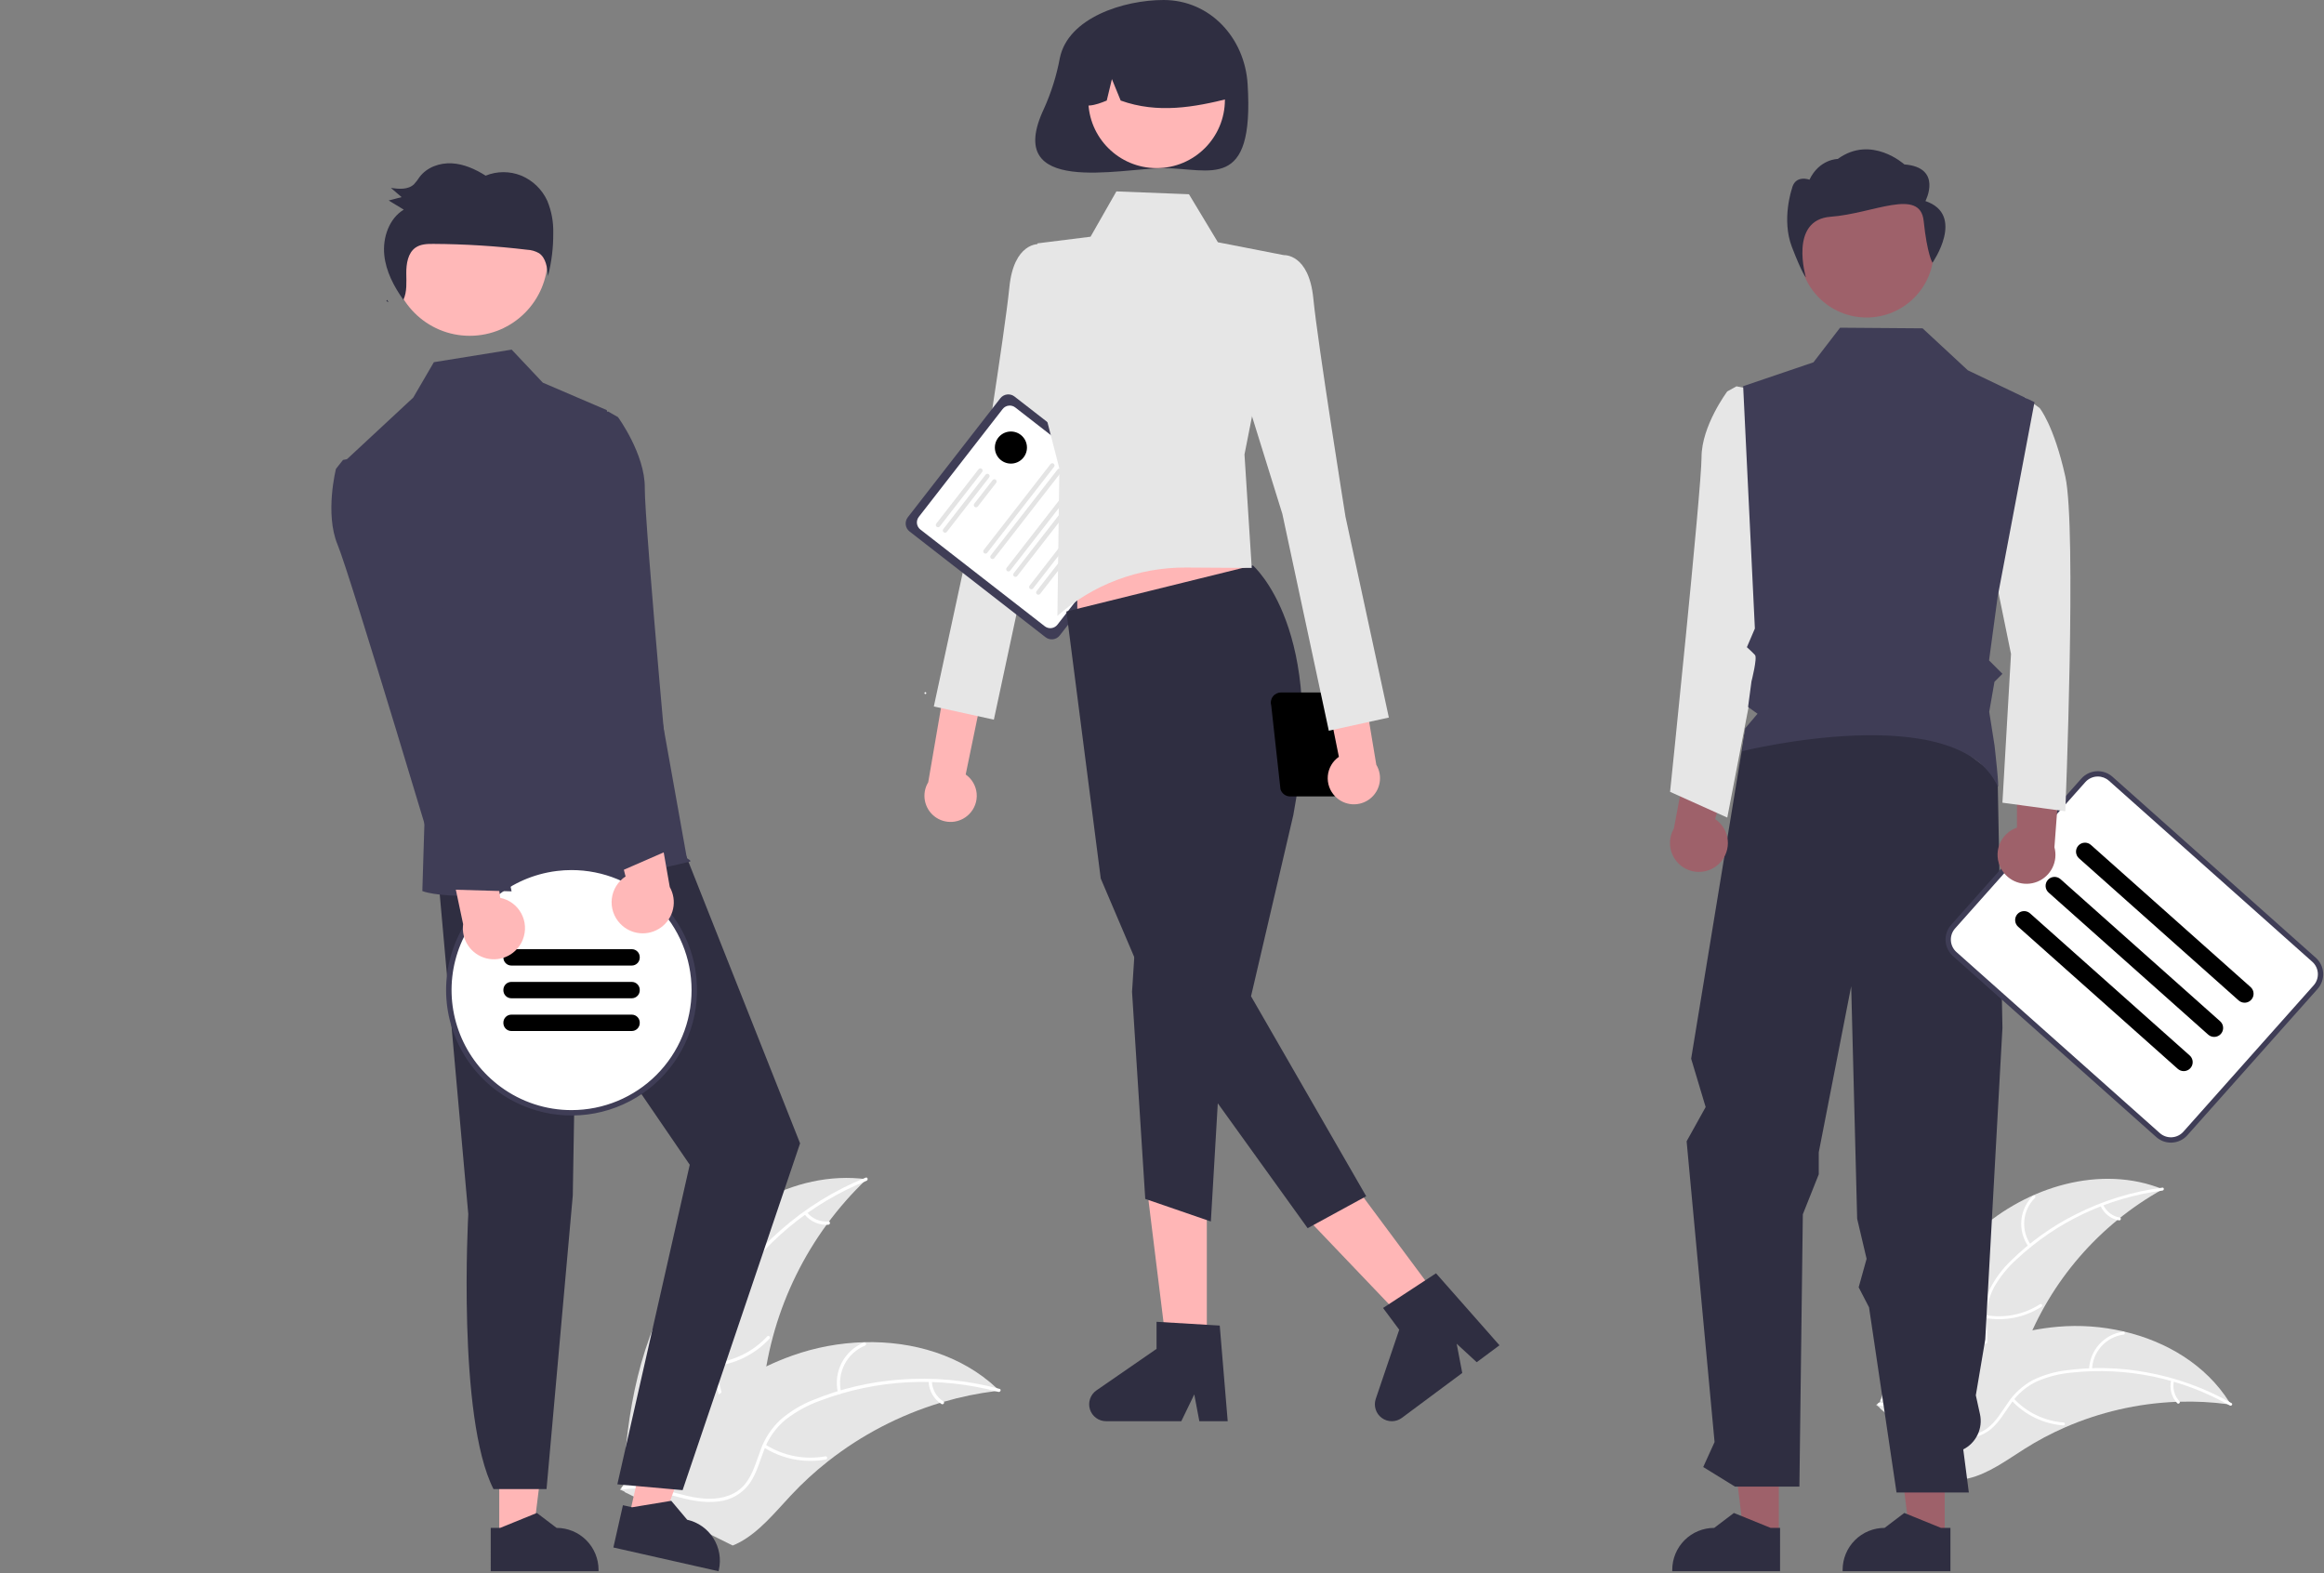 <svg width="873" height="591" viewBox="0 0 873 591" fill="none" xmlns="http://www.w3.org/2000/svg">
<rect x="0" y="0" width="873" height="591" fill="#808080" stroke="none"/>
<g clip-path="url(#clip0_2_60)">
<path d="M742.905 462.498C761.522 445.722 789.214 437.286 812.442 446.693C788.615 459.922 770.235 481.153 760.554 506.628C756.856 516.467 753.767 527.794 744.672 533.062C739.012 536.339 731.972 536.499 725.626 534.917C719.28 533.335 713.464 530.163 707.727 527.023L706.095 526.986C713.423 503.02 724.287 479.275 742.905 462.498Z" fill="#E6E6E6"/>
<path d="M812.312 447.203C791.739 449.862 772.528 458.935 757.406 473.134C754.096 476.132 751.279 479.634 749.06 483.51C747.02 487.356 746.047 491.677 746.243 496.026C746.343 500.084 746.916 504.224 746.028 508.236C745.543 510.283 744.631 512.204 743.352 513.874C742.072 515.544 740.454 516.924 738.604 517.924C734.058 520.537 728.844 521.361 723.718 521.99C718.026 522.687 712.103 523.322 707.175 526.514C706.578 526.901 706.013 525.952 706.609 525.566C715.182 520.011 726.029 522.033 735.246 518.325C739.547 516.596 743.353 513.559 744.7 508.968C745.878 504.954 745.291 500.684 745.154 496.576C744.901 492.337 745.691 488.1 747.453 484.236C749.468 480.259 752.144 476.655 755.369 473.577C762.517 466.531 770.728 460.652 779.702 456.157C789.915 450.97 800.941 447.568 812.302 446.098C813.005 446.008 813.01 447.113 812.312 447.203H812.312Z" fill="white"/>
<path d="M762.006 468.275C759.968 465.414 759.013 461.923 759.312 458.423C759.611 454.924 761.145 451.644 763.638 449.171C764.144 448.672 764.943 449.436 764.436 449.935C762.11 452.234 760.682 455.289 760.41 458.548C760.139 461.807 761.041 465.056 762.954 467.709C763.369 468.286 762.419 468.849 762.006 468.275V468.275Z" fill="white"/>
<path d="M745.921 493.975C752.99 495.227 760.272 493.769 766.314 489.891C766.913 489.507 767.478 490.456 766.881 490.84C760.585 494.864 753.004 496.365 745.65 495.046C744.95 494.92 745.224 493.849 745.921 493.975V493.975Z" fill="white"/>
<path d="M790.005 452.431C790.563 453.703 791.428 454.815 792.522 455.669C793.616 456.524 794.905 457.093 796.274 457.326C796.976 457.443 796.701 458.513 796.003 458.397C794.493 458.132 793.07 457.502 791.859 456.561C790.648 455.62 789.686 454.396 789.057 452.998C788.986 452.871 788.967 452.722 789.003 452.581C789.038 452.441 789.126 452.319 789.248 452.24C789.374 452.166 789.524 452.144 789.666 452.18C789.808 452.216 789.93 452.306 790.005 452.431V452.431Z" fill="white"/>
<path d="M838.02 527.598C837.579 527.537 837.139 527.477 836.692 527.423C830.766 526.636 824.785 526.332 818.81 526.514C818.348 526.521 817.879 526.535 817.418 526.555C803.027 527.146 788.87 530.405 775.668 536.165C770.417 538.462 765.348 541.154 760.505 544.22C753.817 548.455 746.903 553.578 739.427 555.305C738.649 555.494 737.86 555.634 737.065 555.726L706.176 528.98C706.137 528.884 706.091 528.795 706.05 528.699L704.768 527.687C705.007 527.512 705.258 527.335 705.497 527.159C705.635 527.057 705.78 526.96 705.918 526.858C706.012 526.791 706.107 526.725 706.188 526.66C706.219 526.638 706.251 526.616 706.276 526.601C706.358 526.535 706.44 526.483 706.515 526.425C707.917 525.432 709.329 524.447 710.75 523.47C710.756 523.463 710.756 523.463 710.769 523.462C721.527 515.916 733.142 509.673 745.37 504.863C745.737 504.724 746.11 504.578 746.491 504.452C751.998 502.404 757.663 500.81 763.43 499.686C766.59 499.08 769.778 498.635 772.983 498.351C781.265 497.635 789.608 498.226 797.706 500.103C813.849 503.846 828.616 512.711 837.362 526.535C837.585 526.889 837.802 527.237 838.02 527.598Z" fill="#E6E6E6"/>
<path d="M837.611 527.93C819.584 517.667 798.782 513.344 778.159 515.577C773.711 515.979 769.354 517.079 765.249 518.837C761.305 520.68 757.926 523.545 755.464 527.134C753.101 530.435 751.066 534.085 747.941 536.754C746.322 538.097 744.437 539.082 742.41 539.644C740.383 540.207 738.26 540.335 736.18 540.02C730.977 539.369 726.318 536.888 721.847 534.303C716.882 531.433 711.771 528.374 705.914 527.957C705.205 527.906 705.325 526.808 706.033 526.858C716.222 527.584 723.666 535.729 733.258 538.319C737.733 539.527 742.6 539.394 746.44 536.539C749.798 534.043 751.899 530.281 754.263 526.918C756.614 523.381 759.795 520.474 763.528 518.449C767.531 516.487 771.838 515.221 776.266 514.704C786.216 513.382 796.311 513.632 806.183 515.446C817.461 517.453 828.312 521.375 838.268 527.042C838.884 527.393 838.223 528.279 837.611 527.93V527.93Z" fill="white"/>
<path d="M784.758 514.467C784.853 510.956 786.193 507.593 788.538 504.979C790.884 502.365 794.083 500.67 797.563 500.196C798.267 500.103 798.446 501.193 797.74 501.287C794.499 501.722 791.519 503.301 789.34 505.74C787.161 508.179 785.925 511.316 785.856 514.586C785.84 515.297 784.742 515.174 784.758 514.467V514.467Z" fill="white"/>
<path d="M756.441 525.303C761.332 530.559 768.024 533.779 775.183 534.321C775.893 534.374 775.773 535.472 775.064 535.419C767.615 534.841 760.658 531.476 755.581 525.995C755.097 525.472 755.961 524.783 756.441 525.303H756.441Z" fill="white"/>
<path d="M816.652 518.674C816.332 520.025 816.353 521.434 816.712 522.775C817.072 524.116 817.758 525.347 818.711 526.357C819.201 526.873 818.337 527.562 817.85 527.049C816.803 525.928 816.046 524.568 815.646 523.088C815.246 521.607 815.214 520.051 815.554 518.556C815.574 518.412 815.649 518.281 815.762 518.19C815.875 518.099 816.018 518.055 816.163 518.066C816.308 518.082 816.441 518.156 816.533 518.269C816.624 518.383 816.667 518.529 816.652 518.674V518.674Z" fill="white"/>
<path d="M255.543 479.184C270.788 456.061 298.058 439.335 325.518 442.934C303.715 463.712 289.963 491.532 286.696 521.472C285.478 533.023 285.326 545.998 277.064 554.162C271.923 559.241 264.437 561.372 257.21 561.445C249.983 561.518 242.88 559.744 235.87 557.981L234.114 558.396C235.284 530.725 240.298 502.306 255.543 479.184Z" fill="#E6E6E6"/>
<path d="M325.521 443.516C304.258 452.082 286.234 467.131 274.011 486.524C271.305 490.652 269.267 495.181 267.972 499.944C266.86 504.624 267.022 509.517 268.441 514.113C269.677 518.426 271.441 522.694 271.608 527.232C271.659 529.556 271.218 531.865 270.314 534.007C269.41 536.149 268.063 538.075 266.363 539.66C262.228 543.719 256.881 546.051 251.573 548.149C245.679 550.479 239.52 552.805 235.139 557.59C234.608 558.17 233.739 557.313 234.269 556.734C241.892 548.408 254.056 547.552 262.883 541.023C267.002 537.976 270.228 533.67 270.392 528.385C270.535 523.763 268.719 519.361 267.429 515.005C265.98 510.541 265.645 505.79 266.455 501.167C267.504 496.354 269.364 491.754 271.956 487.565C277.64 478.04 284.787 469.468 293.135 462.164C302.615 453.775 313.461 447.069 325.203 442.337C325.93 442.044 326.243 443.225 325.521 443.515L325.521 443.516Z" fill="white"/>
<path d="M277.579 480.048C274.604 477.555 272.612 474.086 271.958 470.26C271.304 466.434 272.032 462.501 274.011 459.161C274.413 458.487 275.48 459.081 275.077 459.756C273.228 462.862 272.551 466.527 273.167 470.088C273.783 473.65 275.652 476.874 278.436 479.178C279.041 479.68 278.18 480.546 277.579 480.048V480.048Z" fill="white"/>
<path d="M267.526 512.009C275.435 511.382 282.818 507.797 288.201 501.968C288.734 501.391 289.603 502.248 289.071 502.825C283.457 508.88 275.767 512.596 267.535 513.23C266.75 513.29 266.745 512.069 267.526 512.009H267.526Z" fill="white"/>
<path d="M303.118 455.313C304.068 456.517 305.303 457.467 306.71 458.076C308.118 458.685 309.656 458.936 311.184 458.804C311.967 458.734 311.971 459.955 311.193 460.025C309.504 460.162 307.806 459.884 306.249 459.214C304.692 458.544 303.323 457.504 302.261 456.183C302.151 456.066 302.088 455.913 302.087 455.752C302.086 455.592 302.146 455.437 302.255 455.319C302.369 455.205 302.523 455.14 302.685 455.139C302.847 455.138 303.002 455.2 303.118 455.313H303.118Z" fill="white"/>
<path d="M375.382 522.349C374.894 522.406 374.406 522.464 373.913 522.53C367.356 523.338 360.876 524.677 354.535 526.534C354.043 526.669 353.546 526.814 353.058 526.964C337.831 531.601 323.596 539.024 311.079 548.857C306.101 552.775 301.429 557.065 297.102 561.691C291.128 568.08 285.158 575.483 277.643 579.41C276.863 579.829 276.058 580.199 275.233 580.518L234.756 560.506C234.687 560.414 234.613 560.331 234.543 560.24L232.891 559.514C233.097 559.26 233.317 559.001 233.523 558.747C233.642 558.599 233.771 558.455 233.89 558.307C233.972 558.21 234.055 558.113 234.124 558.021C234.151 557.988 234.179 557.956 234.201 557.933C234.27 557.84 234.344 557.762 234.408 557.679C235.631 556.226 236.867 554.78 238.115 553.34C238.12 553.331 238.12 553.331 238.134 553.326C247.672 542.378 258.209 532.13 269.966 523.808C270.32 523.557 270.678 523.298 271.05 523.057C276.37 519.334 281.986 516.053 287.841 513.246C291.052 511.719 294.338 510.356 297.687 509.161C306.345 506.091 315.433 504.403 324.616 504.157C342.924 503.669 361.183 509.042 374.383 521.395C374.721 521.711 375.05 522.023 375.382 522.349Z" fill="#E6E6E6"/>
<path d="M375.037 522.817C352.902 516.855 329.451 518.02 308.015 526.145C303.37 527.812 299.016 530.201 295.114 533.224C291.408 536.291 288.592 540.295 286.957 544.82C285.348 549.007 284.187 553.477 281.588 557.201C280.229 559.087 278.487 560.665 276.476 561.831C274.464 562.997 272.229 563.724 269.917 563.966C264.172 564.718 258.499 563.36 252.997 561.839C246.889 560.151 240.571 558.301 234.191 559.484C233.418 559.627 233.241 558.419 234.013 558.276C245.112 556.218 255.34 562.858 266.319 562.959C271.442 563.007 276.61 561.51 279.922 557.389C282.819 553.785 284.02 549.177 285.613 544.922C287.143 540.485 289.736 536.491 293.166 533.287C296.901 530.075 301.156 527.522 305.748 525.738C316.021 521.556 326.888 519.015 337.951 518.208C350.572 517.218 363.269 518.394 375.493 521.685C376.249 521.889 375.789 523.02 375.037 522.817V522.817Z" fill="white"/>
<path d="M314.764 523.122C313.889 519.341 314.387 515.371 316.168 511.923C317.95 508.474 320.899 505.771 324.489 504.297C325.217 504.001 325.711 505.118 324.982 505.414C321.636 506.781 318.889 509.299 317.237 512.513C315.585 515.728 315.136 519.427 315.971 522.944C316.152 523.708 314.943 523.882 314.764 523.122H314.764Z" fill="white"/>
<path d="M287.493 542.589C294.186 546.85 302.239 548.432 310.047 547.02C310.821 546.879 310.998 548.087 310.225 548.227C302.098 549.682 293.721 548.018 286.766 543.569C286.103 543.144 286.834 542.166 287.493 542.589V542.589Z" fill="white"/>
<path d="M350.047 518.749C350.08 520.283 350.494 521.784 351.252 523.118C352.009 524.452 353.086 525.577 354.385 526.392C355.053 526.808 354.321 527.786 353.658 527.372C352.226 526.465 351.038 525.221 350.198 523.749C349.358 522.277 348.892 520.621 348.839 518.927C348.821 518.768 348.864 518.608 348.959 518.479C349.055 518.35 349.196 518.263 349.354 518.234C349.514 518.211 349.676 518.253 349.806 518.349C349.936 518.445 350.022 518.589 350.047 518.749V518.749Z" fill="white"/>
<path d="M364.038 305.828C365.05 304.822 365.829 303.606 366.319 302.266C366.81 300.926 367.001 299.495 366.879 298.074C366.757 296.652 366.324 295.275 365.612 294.038C364.9 292.802 363.925 291.736 362.757 290.917L378.689 213.811L361.5 219.233L348.682 293.828C347.436 295.882 346.987 298.322 347.42 300.685C347.852 303.048 349.137 305.17 351.03 306.649C352.923 308.128 355.292 308.862 357.69 308.711C360.088 308.559 362.346 307.534 364.038 305.828V305.828Z" fill="#FFB6B6"/>
<path d="M400.865 99.719L390.217 91.682C390.217 91.682 380.824 91.017 379.16 107.956C377.497 124.895 367.081 189.906 367.081 189.906L350.788 265.369L373.342 270.319L390.793 188.881L408.262 132.697L400.865 99.719Z" fill="#E6E6E6"/>
<path d="M392.753 239.353L341.678 199.639C340.882 199.019 340.365 198.109 340.24 197.108C340.115 196.107 340.391 195.098 341.01 194.301L375.761 149.608C376.381 148.812 377.291 148.295 378.292 148.17C379.292 148.045 380.302 148.322 381.099 148.94L432.174 188.653C432.97 189.273 433.487 190.184 433.612 191.184C433.737 192.185 433.46 193.195 432.842 193.992L398.091 238.685C397.471 239.48 396.561 239.997 395.56 240.123C394.559 240.248 393.55 239.971 392.753 239.353V239.353Z" fill="#3F3D56"/>
<path d="M392.472 235.243L345.73 198.899C345.023 198.348 344.564 197.54 344.453 196.651C344.342 195.763 344.588 194.866 345.137 194.159L376.64 153.643C377.19 152.936 377.999 152.477 378.887 152.366C379.776 152.255 380.672 152.5 381.38 153.049L428.122 189.394C428.829 189.944 429.288 190.753 429.399 191.641C429.51 192.53 429.264 193.426 428.715 194.134L397.212 234.65C396.661 235.356 395.853 235.815 394.965 235.927C394.076 236.038 393.18 235.792 392.472 235.243V235.243Z" fill="white"/>
<path d="M351.858 197.868C351.681 197.73 351.566 197.528 351.539 197.306C351.511 197.084 351.572 196.86 351.709 196.683L367.602 176.244C367.739 176.067 367.941 175.952 368.164 175.924C368.274 175.911 368.385 175.919 368.492 175.948C368.599 175.977 368.699 176.028 368.787 176.096C368.874 176.164 368.948 176.248 369.002 176.345C369.057 176.441 369.093 176.547 369.106 176.657C369.12 176.767 369.112 176.879 369.083 176.986C369.053 177.093 369.003 177.193 368.935 177.28L353.043 197.72C352.905 197.896 352.703 198.011 352.481 198.039C352.259 198.067 352.035 198.005 351.858 197.868V197.868Z" fill="#E4E4E4"/>
<path d="M354.492 199.916C354.315 199.778 354.2 199.576 354.172 199.354C354.145 199.132 354.206 198.908 354.343 198.731L370.236 178.292C370.373 178.115 370.575 178 370.798 177.972C371.02 177.944 371.244 178.006 371.421 178.144C371.598 178.281 371.713 178.483 371.74 178.705C371.768 178.928 371.707 179.152 371.569 179.328L355.677 199.768C355.539 199.944 355.337 200.059 355.115 200.087C354.893 200.115 354.668 200.053 354.492 199.916Z" fill="#E4E4E4"/>
<path d="M366.129 190.385C365.953 190.247 365.838 190.045 365.81 189.823C365.782 189.601 365.844 189.377 365.981 189.2L372.87 180.34C372.938 180.252 373.022 180.179 373.119 180.124C373.215 180.069 373.322 180.033 373.432 180.019C373.542 180.006 373.654 180.013 373.761 180.043C373.868 180.072 373.968 180.122 374.056 180.191C374.143 180.259 374.217 180.343 374.272 180.44C374.326 180.536 374.362 180.643 374.375 180.753C374.389 180.863 374.381 180.975 374.351 181.082C374.322 181.189 374.271 181.289 374.203 181.377L367.314 190.237C367.177 190.413 366.974 190.528 366.752 190.556C366.53 190.584 366.306 190.522 366.129 190.385V190.385Z" fill="#E4E4E4"/>
<path d="M369.681 207.771C369.504 207.634 369.389 207.432 369.361 207.21C369.334 206.987 369.395 206.763 369.532 206.586L394.622 174.319C394.69 174.232 394.774 174.159 394.871 174.104C394.967 174.049 395.073 174.014 395.183 174C395.293 173.986 395.405 173.994 395.512 174.023C395.619 174.053 395.719 174.103 395.807 174.171C395.894 174.239 395.967 174.324 396.022 174.42C396.077 174.517 396.112 174.623 396.126 174.733C396.14 174.843 396.132 174.954 396.102 175.061C396.073 175.168 396.023 175.268 395.955 175.356L370.865 207.623C370.728 207.8 370.526 207.914 370.304 207.942C370.082 207.97 369.857 207.909 369.681 207.771V207.771Z" fill="#E4E4E4"/>
<path d="M372.315 209.819C372.138 209.682 372.023 209.48 371.995 209.258C371.968 209.035 372.029 208.811 372.166 208.634L397.256 176.367C397.324 176.28 397.408 176.207 397.505 176.152C397.601 176.097 397.707 176.062 397.817 176.048C397.927 176.034 398.039 176.042 398.146 176.071C398.253 176.101 398.353 176.151 398.441 176.219C398.528 176.287 398.601 176.372 398.656 176.468C398.711 176.565 398.746 176.671 398.76 176.781C398.774 176.891 398.766 177.003 398.737 177.109C398.707 177.216 398.657 177.316 398.589 177.404L373.5 209.671C373.362 209.848 373.16 209.962 372.938 209.99C372.716 210.018 372.492 209.957 372.315 209.819V209.819Z" fill="#E4E4E4"/>
<path d="M378.294 214.469C378.117 214.331 378.002 214.129 377.975 213.907C377.947 213.685 378.008 213.46 378.145 213.284L403.235 181.016C403.303 180.929 403.388 180.856 403.484 180.801C403.58 180.746 403.687 180.711 403.797 180.697C403.907 180.683 404.018 180.691 404.125 180.721C404.232 180.75 404.332 180.8 404.42 180.868C404.507 180.936 404.581 181.021 404.635 181.117C404.69 181.214 404.726 181.32 404.739 181.43C404.753 181.54 404.745 181.652 404.716 181.759C404.686 181.866 404.636 181.966 404.568 182.053L379.479 214.32C379.341 214.497 379.139 214.612 378.917 214.639C378.695 214.667 378.471 214.606 378.294 214.469V214.469Z" fill="#E4E4E4"/>
<path d="M380.928 216.517C380.751 216.379 380.636 216.177 380.609 215.955C380.581 215.733 380.642 215.509 380.779 215.332L405.869 183.064C405.937 182.977 406.022 182.904 406.118 182.849C406.214 182.794 406.321 182.759 406.431 182.745C406.541 182.731 406.652 182.739 406.759 182.769C406.866 182.798 406.966 182.848 407.054 182.916C407.141 182.984 407.215 183.069 407.269 183.165C407.324 183.262 407.36 183.368 407.373 183.478C407.387 183.588 407.379 183.7 407.35 183.807C407.32 183.914 407.27 184.014 407.202 184.101L382.113 216.368C381.975 216.545 381.773 216.66 381.551 216.687C381.329 216.715 381.105 216.654 380.928 216.517V216.517Z" fill="#E4E4E4"/>
<path d="M386.907 221.166C386.73 221.028 386.616 220.826 386.588 220.604C386.56 220.382 386.621 220.158 386.759 219.981L411.848 187.714C411.916 187.626 412.001 187.553 412.097 187.498C412.193 187.443 412.3 187.408 412.41 187.394C412.52 187.38 412.631 187.388 412.738 187.418C412.845 187.447 412.945 187.497 413.033 187.565C413.12 187.633 413.194 187.718 413.248 187.815C413.303 187.911 413.339 188.017 413.352 188.127C413.366 188.237 413.358 188.349 413.329 188.456C413.299 188.563 413.249 188.663 413.181 188.75L388.092 221.017C387.954 221.194 387.752 221.309 387.53 221.337C387.308 221.364 387.084 221.303 386.907 221.166Z" fill="#E4E4E4"/>
<path d="M389.541 223.214C389.364 223.076 389.25 222.874 389.222 222.652C389.194 222.43 389.255 222.206 389.393 222.029L414.482 189.762C414.62 189.586 414.822 189.472 415.043 189.444C415.265 189.417 415.489 189.478 415.665 189.616C415.842 189.753 415.957 189.954 415.985 190.176C416.013 190.398 415.952 190.622 415.815 190.798L390.726 223.065C390.588 223.242 390.386 223.357 390.164 223.385C389.942 223.412 389.718 223.351 389.541 223.214V223.214Z" fill="#E4E4E4"/>
<path d="M347.608 260.687C347.8 260.687 347.955 260.532 347.955 260.34C347.955 260.149 347.8 259.994 347.608 259.994C347.417 259.994 347.262 260.149 347.262 260.34C347.262 260.532 347.417 260.687 347.608 260.687Z" fill="white"/>
<path d="M398.128 21.796C396.908 28.348 394.909 34.73 392.171 40.806C376.498 73.963 421.133 63.156 437.084 63.156C454.524 63.156 471.21 72.326 468.662 31.578C467.573 14.172 454.524 0 437.084 0C422.187 0 401.243 6.621 398.128 21.796Z" fill="#2F2E41"/>
<path d="M453.34 508.085H438.481L431.41 450.772H453.34V508.085Z" fill="#FFB6B6"/>
<path d="M461.183 533.83H450.527L448.625 523.77L443.753 533.83H415.491C414.137 533.83 412.817 533.397 411.726 532.594C410.635 531.792 409.829 530.661 409.426 529.368C409.023 528.074 409.043 526.686 409.485 525.405C409.927 524.125 410.767 523.019 411.881 522.249L434.451 506.662V496.491L458.189 497.908L461.183 533.83Z" fill="#2F2E41"/>
<path d="M541.617 489.333L529.693 498.2L489.82 456.429L507.418 443.342L541.617 489.333Z" fill="#FFB6B6"/>
<path d="M563.273 505.312L554.722 511.671L547.192 504.733L549.287 515.713L526.608 532.577C525.521 533.386 524.204 533.825 522.849 533.832C521.494 533.839 520.173 533.413 519.078 532.616C517.982 531.818 517.171 530.692 516.761 529.401C516.351 528.109 516.365 526.721 516.8 525.438L525.61 499.463L519.541 491.301L539.436 478.273L563.273 505.312Z" fill="#2F2E41"/>
<path d="M404.675 244.313L475.21 233.327L461.183 191.129H404.675V244.313Z" fill="#FFB6B6"/>
<path d="M470.639 212.382C470.639 212.382 498.832 236.739 485.824 306.175L469.944 374.211L513.21 449.327L491.21 461.327L437.892 387.221L413.494 329.991L400.589 229.69L470.639 212.382Z" fill="#2F2E41"/>
<path d="M426.942 346.301L425.246 372.562L430.21 450.327L454.854 458.812L459.521 379.134L426.942 346.301Z" fill="#2F2E41"/>
<path d="M419.365 71.896L446.63 72.959L457.497 90.997L482.289 95.837L467.488 170.71L470.21 213.327L445.524 213.176C427.733 213.068 410.529 219.531 397.21 231.327V231.327L397.949 176.007L387.33 134.711L389.717 91.41L409.661 88.917L419.365 71.896Z" fill="#E6E6E6"/>
<path d="M434.471 63.148C448.643 63.148 460.131 51.659 460.131 37.487C460.131 23.315 448.643 11.827 434.471 11.827C420.299 11.827 408.81 23.315 408.81 37.487C408.81 51.659 420.299 63.148 434.471 63.148Z" fill="#FFB6B6"/>
<path d="M417.045 11.33C421.541 8.589 426.692 7.106 431.957 7.036C437.223 6.967 442.411 8.314 446.978 10.935C451.545 13.557 455.324 17.358 457.92 21.94C460.516 26.522 461.832 31.717 461.733 36.983C448.658 40.266 434.921 42.778 420.977 37.768L417.684 29.709L415.743 37.774C411.496 39.51 407.239 40.978 402.981 37.757C402.808 32.507 404.015 27.302 406.483 22.665C408.951 18.027 412.593 14.119 417.045 11.33Z" fill="#2F2E41"/>
<path d="M477.543 265.061L481.002 296.454C481.243 297.237 481.728 297.923 482.387 298.41C483.047 298.896 483.845 299.159 484.664 299.159H500.609C501.429 299.159 502.227 298.897 502.886 298.41C503.545 297.923 504.031 297.237 504.272 296.454L507.137 272.393C507.964 272.799 508.876 273.002 509.796 272.987C510.717 272.971 511.621 272.737 512.434 272.304C513.247 271.871 513.946 271.252 514.473 270.496C514.999 269.741 515.339 268.871 515.464 267.958C515.589 267.046 515.496 266.117 515.192 265.247C514.888 264.378 514.382 263.593 513.716 262.957C513.049 262.321 512.241 261.853 511.358 261.59C510.476 261.328 509.543 261.278 508.638 261.446C508.28 261.024 507.835 260.685 507.333 260.453C506.83 260.221 506.284 260.101 505.73 260.102H481.205C480.606 260.102 480.014 260.243 479.479 260.513C478.944 260.783 478.479 261.175 478.123 261.658C477.767 262.14 477.528 262.699 477.428 263.291C477.327 263.882 477.366 264.488 477.543 265.061V265.061ZM507.638 270.766L509.393 265.061C509.596 264.403 509.616 263.702 509.451 263.033C509.526 263.029 509.596 263.011 509.672 263.011C510.774 263.011 511.831 263.449 512.61 264.228C513.389 265.007 513.827 266.064 513.827 267.166C513.827 268.268 513.389 269.325 512.61 270.104C511.831 270.883 510.774 271.321 509.672 271.321C508.957 271.316 508.256 271.125 507.638 270.766V270.766Z" fill="black"/>
<path d="M501.587 299.181C500.58 298.169 499.808 296.949 499.324 295.607C498.84 294.265 498.656 292.833 498.786 291.412C498.915 289.991 499.354 288.615 500.073 287.382C500.791 286.15 501.771 285.089 502.944 284.276L487.404 207.09L504.565 212.6L517.004 287.258C518.239 289.319 518.676 291.761 518.231 294.121C517.786 296.482 516.491 298.598 514.591 300.067C512.69 301.537 510.317 302.258 507.92 302.095C505.523 301.932 503.27 300.895 501.587 299.181V299.181Z" fill="#FFB6B6"/>
<path d="M471.641 103.874L482.289 95.837C482.289 95.837 491.681 95.172 493.345 112.111C495.009 129.05 505.424 194.061 505.424 194.061L521.717 269.524L499.164 274.474L481.713 193.036L464.244 136.852L471.641 103.874Z" fill="#E6E6E6"/>
<path d="M379.745 174.137C383.074 174.137 385.772 171.439 385.772 168.11C385.772 164.781 383.074 162.083 379.745 162.083C376.416 162.083 373.718 164.781 373.718 168.11C373.718 171.439 376.416 174.137 379.745 174.137Z" fill="black"/>
<path d="M187.545 578.006L200.106 578.005L206.082 529.556L187.543 529.557L187.545 578.006Z" fill="#FFB6B6"/>
<path d="M184.341 573.905L187.877 573.904L201.68 568.291L209.078 573.904H209.079C213.26 573.904 217.269 575.565 220.226 578.521C223.182 581.477 224.843 585.487 224.843 589.668V590.18L184.342 590.182L184.341 573.905Z" fill="#2F2E41"/>
<path d="M236.221 570.09L248.474 572.857L264.975 526.914L246.891 522.831L236.221 570.09Z" fill="#FFB6B6"/>
<path d="M233.999 565.384L237.448 566.163L252.149 563.728L258.129 570.832L258.13 570.832C262.208 571.754 265.753 574.257 267.986 577.792C270.218 581.327 270.955 585.604 270.034 589.682L269.922 590.182L230.414 581.261L233.999 565.384Z" fill="#2F2E41"/>
<path d="M164.55 328.79L175.908 456.05C175.908 456.05 171.652 532.451 185.385 559.336H205.302L215.163 449.073L216.402 375.064L259.101 437.502L231.904 557.533L256.417 559.724L300.55 429.463L252.064 307.178L164.55 328.79Z" fill="#2F2E41"/>
<path d="M176.446 126.132C192.624 126.132 205.739 113.017 205.739 96.839C205.739 80.66 192.624 67.546 176.446 67.546C160.268 67.546 147.153 80.66 147.153 96.839C147.153 113.017 160.268 126.132 176.446 126.132Z" fill="#FFB8B8"/>
<path d="M227.941 154.046L203.909 143.735L192.21 131.327L162.985 136.04L155.231 149.335L130.13 172.675L159.539 305.649L158.648 334.691C158.648 334.691 177.471 343.165 259.101 323.655C260.08 323.421 258.031 322.397 258.031 322.397L227.941 154.046Z" fill="#3F3D56"/>
<path d="M145.986 113.46C145.781 113.182 145.579 112.901 145.379 112.617C145.299 112.788 145.235 112.963 145.143 113.129L145.986 113.46Z" fill="#2F2E41"/>
<path d="M205.585 75.412C203.626 71.147 200.135 67.774 195.805 65.964C191.512 64.233 186.715 64.237 182.426 65.976C178.553 63.529 174.25 61.589 169.719 61.349C165.187 61.109 160.396 62.79 157.604 66.491C156.98 67.467 156.272 68.388 155.487 69.24C153.242 71.319 149.831 71.019 146.847 70.594C148.186 71.741 149.524 72.888 150.863 74.035C149.243 74.458 147.623 74.882 146.003 75.305C147.894 76.451 149.784 77.598 151.674 78.744C146.186 82.038 143.692 89.228 144.351 95.758C144.974 101.94 147.959 107.593 151.527 112.617C152.95 109.614 152.643 106.02 152.62 102.637C152.595 99.063 153.227 95.004 156.092 93.007C158.024 91.659 160.508 91.599 162.838 91.612C174.59 91.676 186.328 92.409 197.997 93.807C199.58 93.875 201.124 94.323 202.498 95.112C205.079 96.873 205.582 100.506 205.841 103.693C207.204 98.43 207.871 93.012 207.825 87.576C207.94 83.409 207.177 79.264 205.585 75.412V75.412Z" fill="#2F2E41"/>
<path d="M214.704 418C240.168 418 260.81 397.358 260.81 371.895C260.81 346.432 240.168 325.79 214.704 325.79C189.241 325.79 168.599 346.432 168.599 371.895C168.599 397.358 189.241 418 214.704 418Z" fill="white"/>
<path d="M214.704 324.765C212.334 324.765 209.968 324.944 207.625 325.298C206.426 325.472 205.258 325.698 204.1 325.974C195.595 327.935 187.801 332.22 181.589 338.352C175.377 344.484 170.991 352.221 168.92 360.7C166.849 369.18 167.175 378.068 169.861 386.373C172.547 394.678 177.488 402.073 184.132 407.734C184.921 408.4 185.72 409.045 186.55 409.66C192.531 414.12 199.486 417.095 206.842 418.342C214.198 419.588 221.745 419.07 228.862 416.83C235.979 414.59 242.462 410.692 247.778 405.457C253.093 400.222 257.09 393.799 259.439 386.717C261.787 379.636 262.421 372.097 261.287 364.723C260.153 357.349 257.284 350.349 252.916 344.3C248.548 338.251 242.806 333.326 236.163 329.93C229.52 326.534 222.165 324.764 214.704 324.765V324.765ZM214.704 416.975C205.119 416.986 195.782 413.923 188.066 408.236C187.226 407.621 186.417 406.986 185.628 406.31C179.154 400.849 174.351 393.675 171.769 385.609C169.187 377.543 168.93 368.913 171.029 360.708C173.127 352.503 177.496 345.056 183.634 339.221C189.771 333.385 197.429 329.398 205.73 327.716C206.877 327.48 208.024 327.296 209.192 327.152C211.021 326.926 212.862 326.813 214.704 326.814C226.661 326.814 238.127 331.564 246.581 340.018C255.036 348.472 259.785 359.939 259.785 371.895C259.785 383.851 255.036 395.317 246.581 403.772C238.127 412.226 226.661 416.975 214.704 416.975V416.975Z" fill="#3F3D56"/>
<path d="M192.09 362.674H237.318C238.975 362.674 240.318 361.331 240.318 359.674V359.526C240.318 357.87 238.975 356.526 237.318 356.526H192.09C190.434 356.526 189.09 357.87 189.09 359.526V359.674C189.09 361.331 190.434 362.674 192.09 362.674Z" fill="black"/>
<path d="M192.09 374.969H237.318C238.975 374.969 240.318 373.625 240.318 371.969V371.821C240.318 370.164 238.975 368.821 237.318 368.821H192.09C190.434 368.821 189.09 370.164 189.09 371.821V371.969C189.09 373.625 190.434 374.969 192.09 374.969Z" fill="black"/>
<path d="M192.09 387.263H237.318C238.975 387.263 240.318 385.92 240.318 384.263V384.116C240.318 382.459 238.975 381.116 237.318 381.116H192.09C190.434 381.116 189.09 382.459 189.09 384.116V384.263C189.09 385.92 190.434 387.263 192.09 387.263Z" fill="black"/>
<path d="M730.52 576.442L717.349 576.441L711.083 525.639L730.522 525.64L730.52 576.442Z" fill="#9E616A"/>
<path d="M668.209 576.442L655.039 576.441L648.773 525.639L668.212 525.64L668.209 576.442Z" fill="#9E616A"/>
<path d="M668.673 590.182L628.172 590.18V589.668C628.172 585.487 629.833 581.477 632.789 578.521C635.746 575.565 639.755 573.904 643.936 573.904H643.937L651.335 568.291L665.138 573.904L668.674 573.905L668.673 590.182Z" fill="#2F2E41"/>
<path d="M732.673 590.182L692.172 590.18V589.668C692.172 585.487 693.833 581.477 696.789 578.521C699.746 575.565 703.755 573.904 707.936 573.904H707.937L715.335 568.291L729.138 573.904L732.674 573.905L732.673 590.182Z" fill="#2F2E41"/>
<path d="M655.29 275.779L635.273 397.663L640.721 415.826L633.572 428.689L644.07 541.659L639.809 551.041L651.714 558.383H675.94L677.226 456.11L683.21 441.095V432.819L695.392 370.455L697.635 457.792L701.179 472.831L698.202 483.539L702.092 491.041L712.423 560.612H739.588L737.487 544.426C739.853 543.228 741.754 541.278 742.891 538.881C744.028 536.485 744.336 533.779 743.768 531.189L742.21 524.095L745.755 503.118L752.21 386.095L750.39 291.671L718.612 267.371L655.29 275.779Z" fill="#2F2E41"/>
<path d="M701.179 119.265C715.118 119.265 726.418 107.965 726.418 94.026C726.418 80.087 715.118 68.787 701.179 68.787C687.24 68.787 675.94 80.087 675.94 94.026C675.94 107.965 687.24 119.265 701.179 119.265Z" fill="#9E616A"/>
<path d="M646.035 324.146C647.134 323.011 647.97 321.649 648.485 320.156C649 318.663 649.181 317.075 649.016 315.505C648.851 313.934 648.344 312.419 647.53 311.065C646.716 309.712 645.615 308.553 644.305 307.671L654.12 270.556L635.211 276.917L628.79 311.186C627.454 313.486 627.008 316.195 627.536 318.801C628.065 321.407 629.531 323.728 631.656 325.326C633.782 326.923 636.42 327.686 639.07 327.468C641.72 327.251 644.198 326.069 646.035 324.146H646.035Z" fill="#9E616A"/>
<path d="M656.364 145.951L652.305 145.109L648.844 147.025C648.844 147.025 639.175 159.917 639.175 171.735C639.175 183.552 627.357 297.43 627.357 297.43L648.844 307.098L666.033 217.93L656.364 145.951Z" fill="#E6E6E6"/>
<path d="M723.281 75.522C723.281 75.522 729.882 62.902 715.36 61.755C715.36 61.755 702.979 50.524 690.36 59.702C690.36 59.702 683.476 59.702 679.712 67.491C679.712 67.491 674.299 65.438 673.109 70.933C673.109 70.933 669.148 82.405 673.109 92.73C677.07 103.055 678.386 104.202 678.386 104.202C678.386 104.202 671.877 82.555 687.721 81.408C703.565 80.261 721.295 70.359 722.616 82.978C723.936 95.598 725.923 98.707 725.923 98.707C725.923 98.707 738.465 80.684 723.281 75.522Z" fill="#2F2E41"/>
<path d="M815.477 428.689C813.572 428.692 811.733 427.99 810.314 426.72L733.933 358.728C732.394 357.355 731.463 355.427 731.343 353.368C731.223 351.309 731.925 349.286 733.295 347.744L782.225 292.776C783.598 291.237 785.526 290.305 787.586 290.185C789.645 290.065 791.668 290.768 793.21 292.137L869.591 360.13C871.133 361.502 872.066 363.429 872.185 365.489C872.305 367.549 871.601 369.572 870.23 371.113L821.299 426.081C820.622 426.846 819.799 427.47 818.879 427.915C817.959 428.361 816.959 428.619 815.939 428.676C815.784 428.685 815.631 428.689 815.477 428.689Z" fill="white"/>
<path d="M815.476 429.189C813.449 429.192 811.492 428.446 809.982 427.094L733.601 359.102C731.963 357.641 730.971 355.589 730.844 353.397C730.717 351.205 731.464 349.053 732.922 347.411L781.852 292.443C783.314 290.805 785.365 289.814 787.557 289.687C789.748 289.559 791.901 290.306 793.543 291.763L869.924 359.756C871.564 361.216 872.557 363.268 872.684 365.46C872.812 367.653 872.063 369.806 870.603 371.446L821.673 426.414C820.951 427.228 820.076 427.892 819.097 428.366C818.118 428.84 817.054 429.115 815.968 429.176C815.803 429.184 815.64 429.189 815.476 429.189ZM788.04 291.671C787.154 291.669 786.277 291.856 785.467 292.218C784.658 292.581 783.935 293.111 783.346 293.773L734.416 348.741C733.31 349.986 732.743 351.619 732.84 353.281C732.936 354.944 733.688 356.5 734.931 357.608L811.312 425.599C811.928 426.148 812.646 426.57 813.425 426.841C814.204 427.112 815.029 427.226 815.852 427.178C816.675 427.131 817.481 426.921 818.224 426.562C818.966 426.202 819.63 425.7 820.178 425.084L869.109 370.116C870.217 368.872 870.784 367.239 870.688 365.576C870.591 363.914 869.838 362.357 868.594 361.25L792.213 293.258C791.064 292.234 789.579 291.669 788.04 291.671H788.04Z" fill="#3F3D56"/>
<path d="M843.175 376.632C842.35 376.633 841.553 376.33 840.938 375.781L780.982 322.41C780.65 322.116 780.379 321.76 780.185 321.362C779.991 320.964 779.878 320.531 779.851 320.089C779.825 319.647 779.886 319.203 780.031 318.785C780.176 318.366 780.403 317.98 780.697 317.65C780.992 317.319 781.349 317.049 781.748 316.856C782.147 316.664 782.58 316.552 783.022 316.527C783.465 316.502 783.907 316.564 784.326 316.711C784.744 316.857 785.129 317.085 785.459 317.381L845.415 370.752C845.925 371.206 846.285 371.804 846.447 372.467C846.609 373.13 846.566 373.827 846.323 374.465C846.08 375.102 845.649 375.651 845.086 376.038C844.524 376.425 843.857 376.632 843.175 376.632V376.632Z" fill="black"/>
<path d="M831.738 389.478C830.914 389.48 830.117 389.177 829.502 388.628L769.546 335.257C769.215 334.963 768.946 334.607 768.754 334.209C768.561 333.811 768.449 333.379 768.423 332.937C768.398 332.496 768.459 332.054 768.605 331.636C768.75 331.219 768.976 330.834 769.27 330.504C769.564 330.174 769.92 329.905 770.318 329.712C770.716 329.52 771.148 329.407 771.589 329.382C772.031 329.356 772.473 329.418 772.89 329.563C773.308 329.708 773.693 329.934 774.023 330.228L833.979 383.599C834.489 384.053 834.849 384.651 835.011 385.314C835.173 385.977 835.13 386.674 834.887 387.312C834.644 387.95 834.213 388.499 833.65 388.885C833.088 389.272 832.421 389.479 831.738 389.478H831.738Z" fill="black"/>
<path d="M820.302 402.327C819.477 402.328 818.681 402.025 818.065 401.475L758.109 348.105C757.778 347.811 757.508 347.455 757.315 347.057C757.122 346.659 757.009 346.227 756.984 345.785C756.958 345.343 757.019 344.901 757.164 344.483C757.31 344.065 757.536 343.68 757.83 343.349C758.124 343.019 758.481 342.75 758.879 342.557C759.277 342.364 759.71 342.252 760.151 342.227C760.593 342.201 761.036 342.263 761.453 342.409C761.871 342.555 762.256 342.781 762.586 343.076L822.542 396.447C823.052 396.901 823.412 397.499 823.574 398.162C823.737 398.825 823.693 399.522 823.45 400.16C823.207 400.797 822.776 401.346 822.214 401.734C821.652 402.121 820.985 402.328 820.302 402.327H820.302Z" fill="black"/>
<path d="M751.737 326.336C750.968 324.957 750.51 323.426 750.397 321.851C750.283 320.276 750.516 318.695 751.08 317.219C751.643 315.744 752.523 314.41 753.658 313.311C754.793 312.213 756.155 311.377 757.648 310.862L757.713 272.471L774.348 283.482L771.736 318.25C772.436 320.815 772.169 323.548 770.989 325.931C769.808 328.313 767.794 330.179 765.329 331.176C762.863 332.173 760.118 332.231 757.613 331.339C755.108 330.447 753.018 328.667 751.737 326.336H751.737Z" fill="#9E616A"/>
<path d="M753.275 156.471L760.707 149.308L766.167 153.248C766.167 153.248 771.538 159.694 775.836 179.032C780.133 198.37 775.836 304.727 775.836 304.727L752.201 301.504L755.424 245.639L745.755 198.37L753.275 156.471Z" fill="#E6E6E6"/>
<path d="M764.25 151.055L739.21 139.095L722.21 123.327L691.21 123.095L681.21 136.095L654.81 145.062L659.21 236.095L656.21 243.095C656.21 243.095 658.3 244.983 659.255 246.039C660.21 247.095 657.936 255.935 657.936 255.935L656.653 265.553L660.21 268.095L655.586 273.557L654.438 282.166C654.438 282.166 735.153 262.105 750.404 295.339C751.21 297.095 749.226 279.934 749.226 279.934L747.242 267.371L749.21 256.095L752.21 253.095L747.179 248.063L750.404 224.189L764.25 151.055Z" fill="#3F3D56"/>
<path d="M196.41 352.866C197.031 351.288 197.299 349.593 197.195 347.901C197.09 346.208 196.616 344.559 195.805 343.07C194.994 341.58 193.867 340.287 192.502 339.28C191.137 338.274 189.569 337.579 187.906 337.244L182.344 296.4L166.217 310.498L173.971 347.123C173.594 349.953 174.268 352.823 175.866 355.189C177.463 357.555 179.873 359.253 182.639 359.961C185.405 360.669 188.335 360.338 190.873 359.03C193.411 357.722 195.381 355.529 196.41 352.866V352.866Z" fill="#FFB8B8"/>
<path d="M133.225 171.929L128.853 172.766L126.211 176.092C126.211 176.092 121.936 192.859 126.806 204.576C131.675 216.293 166.882 334.073 166.882 334.073L192.17 334.806L172.471 239.312L133.225 171.929Z" fill="#3F3D56"/>
<path d="M232.917 346.875C231.752 345.642 230.871 344.17 230.337 342.56C229.803 340.951 229.628 339.244 229.825 337.559C230.022 335.875 230.586 334.254 231.477 332.812C232.368 331.369 233.564 330.139 234.982 329.209L224.915 289.236L245.135 296.304L251.596 333.179C253.001 335.664 253.445 338.579 252.845 341.37C252.245 344.161 250.642 346.635 248.339 348.323C246.037 350.012 243.195 350.797 240.353 350.53C237.51 350.263 234.864 348.962 232.917 346.875V346.875Z" fill="#FFB8B8"/>
<path d="M224.082 155.426L228.45 154.573L232.142 156.674C232.142 156.674 242.36 170.638 242.211 183.326C242.061 196.013 253.308 318.427 253.308 318.427L230.117 328.536L212.79 232.584L224.082 155.426Z" fill="#3F3D56"/>
</g>
<defs>
<clipPath id="clip0_2_60">
<rect width="872.699" height="590.182" fill="white"/>
</clipPath>
</defs>
</svg>
